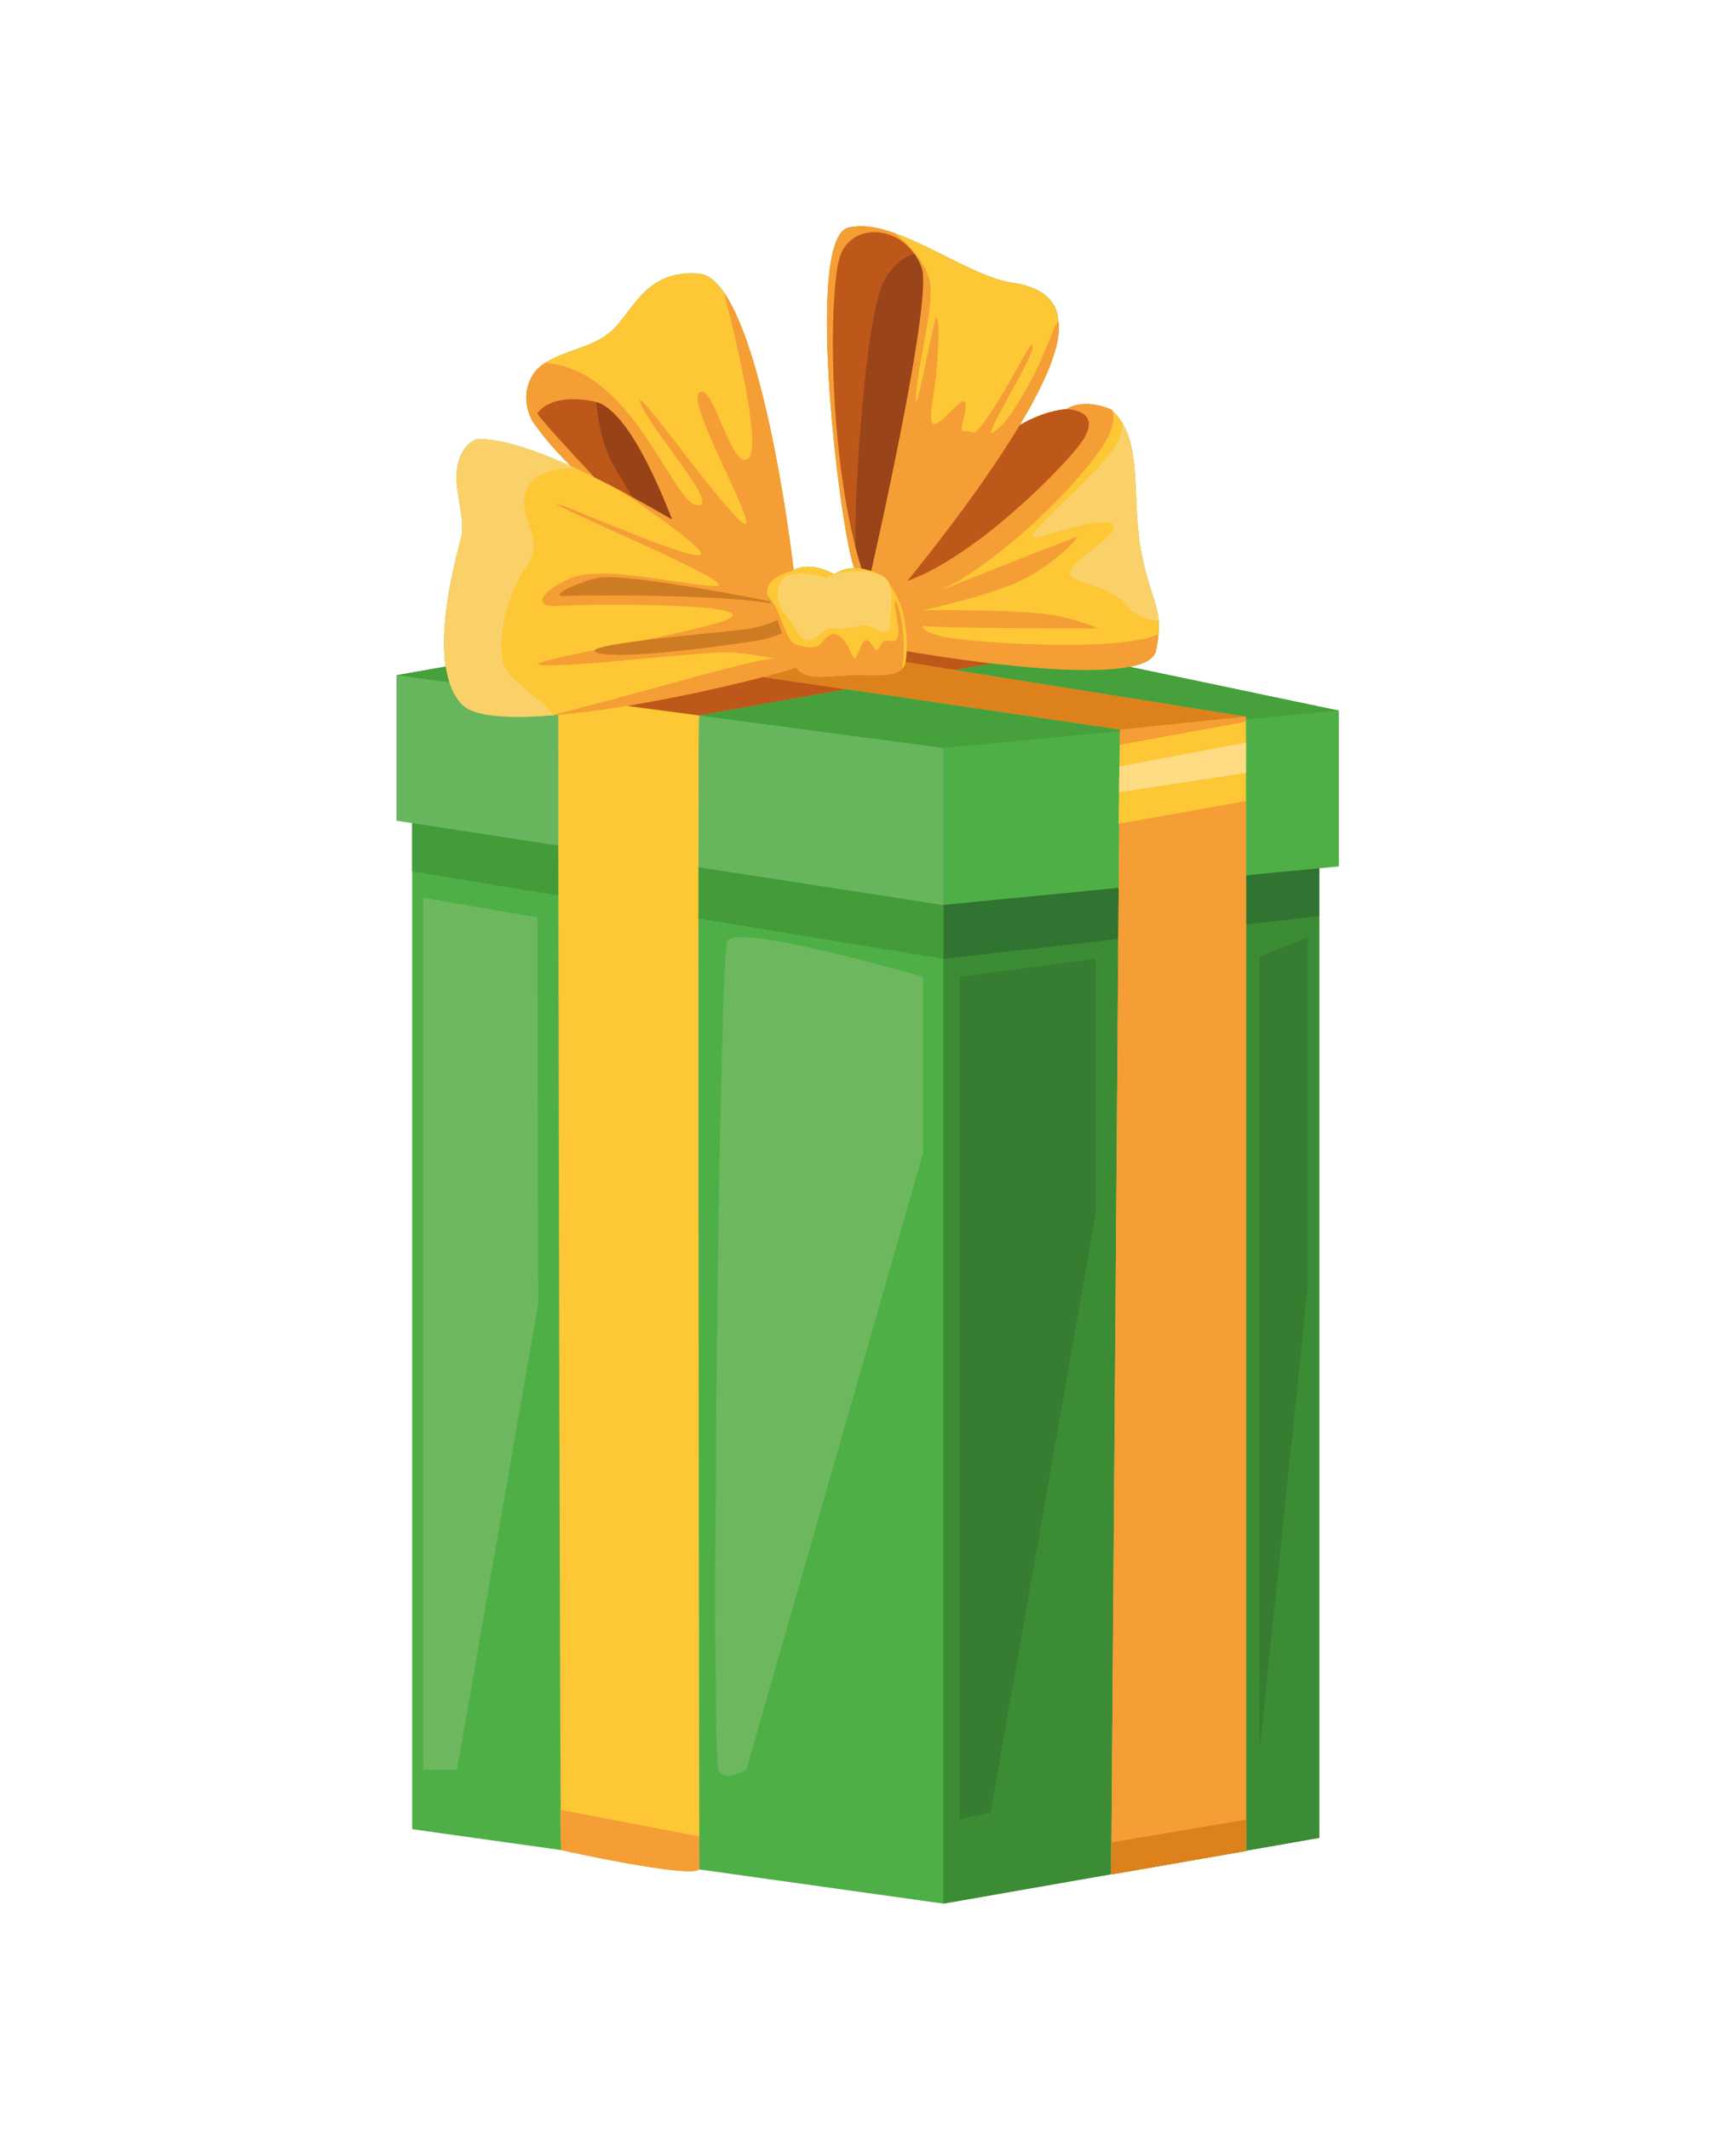 <?xml version="1.0" encoding="utf-8"?>
<!-- Generator: Adobe Illustrator 27.5.0, SVG Export Plug-In . SVG Version: 6.00 Build 0)  -->
<svg version="1.1" id="Capa_1" xmlns="http://www.w3.org/2000/svg" xmlns:xlink="http://www.w3.org/1999/xlink" x="0px" y="0px"
	 viewBox="0 0 1916 2350" style="enable-background:new 0 0 1916 2350;" xml:space="preserve">
<g>
	<path style="fill:#4EAF47;" d="M1246.916,735.607c16.489-3.271,27.34-8.992,29.078-18.119c0.314-1.647,0.597-3.232,0.856-4.77
		c0.047-0.275,0.085-0.535,0.13-0.807c0.213-1.3,0.415-2.578,0.592-3.807c0.021-0.154,0.04-0.301,0.062-0.453
		c0.189-1.347,0.361-2.661,0.508-3.928c0.005-0.042,0.009-0.082,0.013-0.123c0.155-1.348,0.287-2.656,0.397-3.925
		c0-0.009,0.001-0.018,0.002-0.027l0,0c0.468-5.485,0.514-10.266,0.206-14.647l-0.002-0.02c-0.087-1.244-0.209-2.453-0.35-3.644
		c-0.018-0.156-0.038-0.314-0.057-0.469c-0.304-2.42-0.712-4.751-1.213-7.057c-0.027-0.123-0.054-0.246-0.081-0.369
		c-1.649-7.438-4.227-14.689-7.189-23.971c-0.312-0.979-0.627-1.978-0.947-3.004c-0.153-0.491-0.305-0.986-0.46-1.489
		c-0.341-1.111-0.686-2.255-1.033-3.428c-0.111-0.373-0.22-0.732-0.33-1.112c-0.444-1.516-0.892-3.096-1.343-4.728
		c-0.115-0.418-0.23-0.851-0.346-1.277c-0.371-1.365-0.742-2.776-1.116-4.229c-0.119-0.461-0.237-0.913-0.354-1.385
		c-0.465-1.843-0.929-3.751-1.392-5.746c-0.079-0.344-0.158-0.709-0.238-1.058c-0.394-1.721-0.787-3.508-1.178-5.349
		c-0.122-0.579-0.245-1.158-0.368-1.75c-0.464-2.244-0.926-4.548-1.383-6.98c-0.552-2.947-1.025-5.9-1.461-8.854
		c-0.074-0.499-0.151-0.997-0.223-1.495c-0.396-2.792-0.743-5.584-1.053-8.374c-0.069-0.617-0.135-1.233-0.199-1.849
		c-0.29-2.752-0.552-5.502-0.777-8.245c-0.046-0.568-0.085-1.133-0.129-1.701c-0.18-2.317-0.341-4.629-0.486-6.935
		c-0.049-0.765-0.102-1.531-0.147-2.294c-0.135-2.277-0.252-4.544-0.364-6.805c-1.762-35.748-1.269-69.31-15.281-93.695
		c-0.003-0.003-0.003-0.007-0.005-0.01v0.001c-3.073-5.347-6.854-10.249-11.504-14.638v-0.003c-0.448-0.417-0.865-0.854-1.327-1.267
		c0,0-28.511-13.415-49.701-0.382c0,0,0.044,0,0.09,0c-16.937,1.421-34.253,7.838-51.368,17.583c1.033-1.72,2.026-3.427,3.035-5.138
		c0.415-0.706,0.84-1.415,1.251-2.119c1.762-3.016,3.484-6.015,5.163-8.995c0.084-0.15,0.173-0.303,0.259-0.453
		c3.657-6.505,7.094-12.909,10.284-19.178c0.113-0.221,0.216-0.437,0.327-0.658c1.422-2.806,2.789-5.583,4.101-8.328
		c0.266-0.554,0.516-1.099,0.775-1.65c1.143-2.419,2.243-4.812,3.292-7.176c0.285-0.642,0.56-1.278,0.838-1.916
		c0.993-2.275,1.937-4.521,2.836-6.739c0.254-0.627,0.507-1.252,0.752-1.873c0.895-2.26,1.732-4.483,2.522-6.677
		c0.183-0.512,0.377-1.028,0.555-1.537c0.843-2.399,1.613-4.751,2.318-7.059c0.08-0.264,0.173-0.535,0.251-0.798
		c2.361-7.876,3.883-15.188,4.423-21.803c0.018-0.224,0.018-0.436,0.034-0.659c0.137-1.901,0.193-3.743,0.16-5.521
		c-0.007-0.406-0.039-0.795-0.054-1.195c-0.065-1.568-0.195-3.087-0.404-4.55c-0.029-0.203-0.025-0.432-0.057-0.633
		c-0.013,0.015-0.027,0.035-0.04,0.051c-0.145-0.925-0.248-1.882-0.455-2.761c0,0,1.165-32.631-50.114-39.624
		c-35.753-4.875-86.229-39.189-130.112-54.794c-0.001-0.001-0.003-0.002-0.004-0.003c-0.039-0.014-0.076-0.025-0.117-0.039
		c-2.206-0.784-4.396-1.514-6.567-2.195c-0.249-0.079-0.497-0.157-0.747-0.233c-2.067-0.639-4.114-1.227-6.142-1.762
		c-0.217-0.057-0.435-0.12-0.653-0.176c-4.445-1.148-8.793-2.036-13.016-2.594c-0.293-0.039-0.578-0.059-0.869-0.095
		c-1.7-0.208-3.379-0.361-5.036-0.459c-0.587-0.034-1.164-0.048-1.747-0.068c-1.365-0.047-2.712-0.051-4.044-0.014
		c-0.64,0.017-1.278,0.038-1.912,0.075c-1.312,0.078-2.602,0.216-3.879,0.383c-0.563,0.073-1.133,0.125-1.689,0.217
		c-1.794,0.296-3.559,0.662-5.275,1.153c-48.949,13.984-6.615,347.263,7.371,375.233c0.003,0.007,0.007,0.013,0.01,0.019
		c-7.162,0.077-14.926,1.829-22.24,6.953c0,0-24.19-15.015-44.883-4.858c-0.211-1.741-0.428-3.516-0.654-5.331
		c-0.011-0.086-0.023-0.178-0.033-0.265c-0.315-2.521-0.648-5.13-0.991-7.785c-0.065-0.507-0.13-1.007-0.196-1.518
		c-0.348-2.668-0.71-5.4-1.085-8.188c-0.068-0.506-0.138-1.017-0.207-1.527c-0.806-5.945-1.675-12.139-2.608-18.547
		c-0.058-0.4-0.116-0.795-0.174-1.198c-0.467-3.196-0.951-6.444-1.448-9.736c-0.056-0.369-0.113-0.739-0.169-1.109
		c-1.045-6.888-2.158-13.967-3.336-21.192c-0.036-0.225-0.073-0.449-0.109-0.676c-0.594-3.625-1.203-7.287-1.829-10.977
		c-0.035-0.208-0.071-0.417-0.106-0.625c-1.951-11.472-4.056-23.221-6.32-35.058c-0.01-0.053-0.021-0.106-0.031-0.159
		c-0.769-4.022-1.562-8.054-2.368-12.089c-0.184-0.928-0.371-1.853-0.558-2.781c-1.656-8.219-3.384-16.434-5.186-24.595
		c-0.15-0.685-0.303-1.368-0.456-2.052c-1.856-8.339-3.786-16.603-5.792-24.737c-0.127-0.512-0.253-1.021-0.38-1.532
		c-2.05-8.254-4.177-16.357-6.38-24.246c-0.1-0.364-0.203-0.724-0.306-1.087c-2.24-7.982-4.558-15.734-6.954-23.185
		c-0.075-0.235-0.151-0.467-0.227-0.702c-2.427-7.516-4.932-14.718-7.513-21.532c-0.06-0.155-0.119-0.307-0.177-0.462
		c-2.605-6.849-5.286-13.299-8.045-19.276c-0.044-0.093-0.086-0.182-0.128-0.274c-1.373-2.963-2.763-5.811-4.174-8.529
		c-0.011-0.023-0.023-0.047-0.035-0.07c-1.432-2.756-2.882-5.378-4.353-7.861c-0.034-0.058-0.069-0.113-0.103-0.171
		c-1.429-2.407-2.877-4.675-4.341-6.805c-0.035-0.051-0.069-0.112-0.104-0.163c0.001,0.004,0.002,0.009,0.004,0.013
		c-8.496-12.307-17.588-19.838-27.249-20.698c-58.975-5.244-72.134,40.207-96.608,62.934
		c-19.302,17.923-52.672,21.767-73.655,35.438c-0.013-0.001-0.026-0.003-0.04-0.004c-1.263,0.822-2.467,1.691-3.638,2.586
		c-0.299,0.229-0.59,0.466-0.884,0.702c-0.955,0.765-1.876,1.558-2.756,2.384c-0.578,0.542-1.106,1.124-1.648,1.695
		c-0.601,0.633-1.215,1.254-1.767,1.925c-1.099,1.331-2.124,2.725-3.021,4.222c-15.734,26.223,0,50.696,0,50.696
		c9.832,15.075,24.641,32.056,42.215,49.697c-0.626-0.282-1.227-0.524-1.851-0.804c-5.023-2.248-9.996-4.416-14.892-6.461
		c-0.79-0.331-1.565-0.639-2.351-0.963c-5.25-2.167-10.437-4.238-15.495-6.132c-0.276-0.103-0.548-0.202-0.823-0.305
		c-2.079-0.774-4.139-1.521-6.18-2.243c-0.465-0.165-0.927-0.327-1.39-0.488c-1.858-0.65-3.697-1.276-5.521-1.881
		c-0.522-0.174-1.045-0.349-1.565-0.518c-1.822-0.595-3.621-1.161-5.404-1.707c-0.449-0.138-0.904-0.282-1.352-0.417
		c-2.05-0.618-4.072-1.202-6.068-1.753c-0.15-0.042-0.305-0.088-0.454-0.129c-2.19-0.6-4.347-1.159-6.469-1.674
		c-0.203-0.049-0.398-0.089-0.599-0.138c-1.818-0.435-3.609-0.84-5.371-1.21c-0.615-0.129-1.215-0.239-1.822-0.36
		c-1.334-0.265-2.656-0.517-3.955-0.742c-0.706-0.122-1.4-0.23-2.095-0.34c-1.182-0.187-2.349-0.358-3.501-0.508
		c-0.706-0.092-1.407-0.18-2.1-0.259c-1.123-0.128-2.223-0.231-3.315-0.322c-0.664-0.055-1.332-0.116-1.983-0.158
		c-1.147-0.073-2.262-0.111-3.371-0.14c-0.541-0.014-1.096-0.044-1.627-0.047c-1.616-0.012-3.197,0.017-4.723,0.106
		c0,0-20.102,6.118-21.851,38.459c-1.095,20.244,9.614,51.25,5.244,69.328c-3.325,13.754-25.331,88.848-17.217,142.863l-54.217,9.54
		v160.406l17.187,2.651v1110.017l164.534,23.045c1.243,0.277,140.875,31.303,152.387,21.346l269.331,37.724l185.279-32.431
		l-0.003,0.22L1375.193,2042v-0.413l80.937-14.167V957.911l21.484-2.095V783.948L1246.916,735.607z"/>
	<polygon style="fill:#3C8C35;" points="1375.193,965.803 1375.193,883.715 1235.267,908.658 1234.726,979.498 1041.146,998.373 
		1041.146,2100.059 1226.425,2067.629 1226.423,2067.849 1375.193,2042 1375.193,2041.587 1456.13,2027.42 1456.13,957.911 	"/>
	<g>
		<polygon style="fill:#3C8C35;" points="1375.193,965.803 1375.193,2041.587 1456.129,2027.42 1456.129,957.911 		"/>
	</g>
	<polygon style="fill:#317330;" points="1375.193,1019.804 1456.129,1010.606 1456.129,957.911 1375.193,965.803 	"/>
	<polygon style="fill:#317330;" points="1041.146,1057.765 1234.297,1035.815 1234.727,979.498 1041.146,998.373 	"/>
	<polygon style="fill:#367D32;" points="1059.146,1077.486 1059.146,2007.381 1093.426,1999.172 1209.191,1339.848 
		1209.191,1057.765 	"/>
	<polygon style="fill:#367D32;" points="1443.737,1415.722 1443.737,1033.872 1390.129,1055.232 1390.129,1932.374 	"/>
	<path style="fill:#FDC736;" d="M1054.043,739.159l40.608-7.213c53.764,6.292,116.381,10.781,152.266,3.661
		c16.489-3.271,27.34-8.992,29.078-18.119c0.314-1.647,0.597-3.232,0.856-4.77c0.047-0.275,0.085-0.535,0.13-0.807
		c0.213-1.3,0.415-2.578,0.592-3.807c0.021-0.154,0.04-0.301,0.062-0.453c0.189-1.347,0.361-2.661,0.508-3.928
		c0.005-0.042,0.009-0.082,0.013-0.123c0.155-1.348,0.287-2.656,0.397-3.925c0-0.009,0.001-0.018,0.002-0.027l0,0
		c0.468-5.485,0.514-10.266,0.206-14.647l-0.002-0.02c-0.087-1.244-0.209-2.453-0.35-3.644c-0.018-0.156-0.038-0.314-0.057-0.469
		c-0.304-2.42-0.712-4.751-1.213-7.057c-0.027-0.123-0.054-0.246-0.081-0.369c-1.649-7.438-4.227-14.689-7.189-23.971
		c-0.312-0.979-0.627-1.978-0.947-3.004c-0.153-0.491-0.305-0.986-0.46-1.489c-0.341-1.111-0.686-2.255-1.033-3.428
		c-0.111-0.373-0.22-0.732-0.33-1.112c-0.444-1.516-0.892-3.096-1.343-4.728c-0.115-0.418-0.23-0.851-0.346-1.277
		c-0.371-1.365-0.742-2.776-1.116-4.229c-0.119-0.461-0.237-0.913-0.354-1.385c-0.465-1.843-0.929-3.751-1.392-5.746
		c-0.079-0.344-0.158-0.709-0.238-1.058c-0.394-1.721-0.787-3.508-1.178-5.349c-0.122-0.579-0.245-1.158-0.368-1.75
		c-0.464-2.244-0.926-4.548-1.383-6.98c-0.552-2.947-1.025-5.9-1.461-8.854c-0.074-0.499-0.151-0.997-0.223-1.495
		c-0.396-2.792-0.743-5.584-1.053-8.374c-0.069-0.617-0.135-1.233-0.199-1.849c-0.29-2.752-0.552-5.502-0.777-8.245
		c-0.046-0.568-0.085-1.133-0.129-1.701c-0.18-2.317-0.341-4.629-0.486-6.935c-0.049-0.765-0.102-1.531-0.147-2.294
		c-0.135-2.277-0.252-4.544-0.364-6.805c-1.762-35.748-1.269-69.31-15.281-93.695c-0.003-0.003-0.003-0.007-0.005-0.01v0.001
		c-3.073-5.347-6.854-10.249-11.504-14.638v-0.003c-0.448-0.417-0.865-0.854-1.327-1.267c0,0-28.511-13.415-49.701-0.382
		c0,0,0.044,0,0.09,0c-16.937,1.421-34.253,7.838-51.368,17.583c1.033-1.72,2.026-3.427,3.035-5.138
		c0.415-0.706,0.84-1.415,1.251-2.119c1.762-3.016,3.484-6.015,5.163-8.995c0.084-0.15,0.173-0.303,0.259-0.453
		c3.657-6.505,7.094-12.909,10.284-19.178c0.113-0.221,0.216-0.437,0.327-0.658c1.422-2.806,2.789-5.583,4.101-8.328
		c0.266-0.554,0.516-1.099,0.775-1.65c1.143-2.419,2.243-4.812,3.292-7.176c0.285-0.642,0.56-1.278,0.838-1.916
		c0.993-2.275,1.937-4.521,2.836-6.739c0.254-0.627,0.507-1.252,0.752-1.873c0.895-2.26,1.732-4.483,2.522-6.677
		c0.183-0.512,0.377-1.028,0.555-1.537c0.843-2.399,1.613-4.751,2.318-7.059c0.08-0.264,0.173-0.535,0.251-0.798
		c2.361-7.876,3.883-15.188,4.423-21.803c0.018-0.224,0.018-0.436,0.034-0.659c0.137-1.901,0.193-3.743,0.16-5.521
		c-0.007-0.406-0.039-0.795-0.054-1.195c-0.065-1.568-0.195-3.087-0.404-4.55c-0.029-0.203-0.025-0.432-0.057-0.633
		c-0.013,0.015-0.027,0.035-0.04,0.051c-0.145-0.925-0.248-1.882-0.455-2.761c0,0,1.165-32.631-50.114-39.624
		c-35.753-4.875-86.229-39.189-130.112-54.794c-0.001-0.001-0.003-0.002-0.004-0.003c-0.039-0.014-0.076-0.025-0.117-0.039
		c-2.206-0.784-4.396-1.514-6.567-2.195c-0.249-0.079-0.497-0.157-0.747-0.233c-2.067-0.639-4.114-1.227-6.142-1.762
		c-0.217-0.057-0.435-0.12-0.653-0.176c-4.445-1.148-8.793-2.036-13.016-2.594c-0.293-0.039-0.578-0.059-0.869-0.095
		c-1.7-0.208-3.379-0.361-5.036-0.459c-0.587-0.034-1.164-0.048-1.747-0.068c-1.365-0.047-2.712-0.051-4.044-0.014
		c-0.64,0.017-1.278,0.038-1.912,0.075c-1.312,0.078-2.602,0.216-3.879,0.383c-0.563,0.073-1.133,0.125-1.689,0.217
		c-1.794,0.296-3.559,0.662-5.275,1.153c-48.949,13.984-6.615,347.263,7.371,375.233c0.003,0.007,0.007,0.013,0.01,0.019
		c-7.162,0.077-14.926,1.829-22.24,6.953c0,0-24.19-15.015-44.883-4.858c-0.211-1.741-0.428-3.516-0.654-5.331
		c-0.011-0.086-0.023-0.178-0.033-0.265c-0.315-2.521-0.648-5.13-0.991-7.785c-0.065-0.507-0.13-1.007-0.196-1.518
		c-0.348-2.668-0.71-5.4-1.085-8.188c-0.068-0.506-0.138-1.017-0.207-1.527c-0.806-5.945-1.675-12.139-2.608-18.547
		c-0.058-0.4-0.116-0.795-0.174-1.198c-0.467-3.196-0.951-6.444-1.448-9.736c-0.056-0.369-0.113-0.739-0.169-1.109
		c-1.045-6.888-2.158-13.967-3.336-21.192c-0.036-0.225-0.073-0.449-0.109-0.676c-0.594-3.625-1.203-7.287-1.829-10.977
		c-0.035-0.208-0.071-0.417-0.106-0.625c-1.951-11.472-4.056-23.221-6.32-35.058c-0.01-0.053-0.021-0.106-0.031-0.159
		c-0.769-4.022-1.562-8.054-2.368-12.089c-0.184-0.928-0.371-1.853-0.558-2.781c-1.656-8.219-3.384-16.434-5.186-24.595
		c-0.15-0.685-0.303-1.368-0.456-2.052c-1.856-8.339-3.786-16.603-5.792-24.737c-0.127-0.512-0.253-1.021-0.38-1.532
		c-2.05-8.254-4.177-16.357-6.38-24.246c-0.1-0.364-0.203-0.724-0.306-1.087c-2.24-7.982-4.558-15.734-6.954-23.185
		c-0.075-0.235-0.151-0.467-0.227-0.702c-2.427-7.516-4.932-14.718-7.513-21.532c-0.06-0.155-0.119-0.307-0.177-0.462
		c-2.605-6.849-5.286-13.299-8.045-19.276c-0.044-0.093-0.086-0.182-0.128-0.274c-1.373-2.963-2.763-5.811-4.174-8.529
		c-0.011-0.023-0.023-0.047-0.035-0.07c-1.432-2.756-2.882-5.378-4.353-7.861c-0.034-0.058-0.069-0.113-0.103-0.171
		c-1.429-2.407-2.877-4.675-4.341-6.805c-0.035-0.051-0.069-0.112-0.104-0.163c0.001,0.004,0.002,0.009,0.004,0.013
		c-8.496-12.307-17.588-19.838-27.249-20.698c-58.975-5.244-72.134,40.207-96.608,62.934
		c-19.302,17.923-52.672,21.767-73.655,35.438c-0.013-0.001-0.026-0.003-0.04-0.004c-1.263,0.822-2.467,1.691-3.638,2.586
		c-0.299,0.229-0.59,0.466-0.884,0.702c-0.955,0.765-1.876,1.558-2.756,2.384c-0.578,0.542-1.106,1.124-1.648,1.695
		c-0.601,0.633-1.215,1.254-1.767,1.925c-1.099,1.331-2.124,2.725-3.021,4.222c-15.734,26.223,0,50.696,0,50.696
		c9.832,15.075,24.641,32.056,42.215,49.697c-0.626-0.282-1.227-0.524-1.851-0.804c-5.023-2.248-9.996-4.416-14.892-6.461
		c-0.79-0.331-1.565-0.639-2.351-0.963c-5.25-2.167-10.437-4.238-15.495-6.132c-0.276-0.103-0.548-0.202-0.823-0.305
		c-2.079-0.774-4.139-1.521-6.18-2.243c-0.465-0.165-0.927-0.327-1.39-0.488c-1.858-0.65-3.697-1.276-5.521-1.881
		c-0.522-0.174-1.045-0.349-1.565-0.518c-1.822-0.595-3.621-1.161-5.404-1.707c-0.449-0.138-0.904-0.282-1.352-0.417
		c-2.05-0.618-4.072-1.202-6.068-1.753c-0.15-0.042-0.305-0.088-0.454-0.129c-2.19-0.6-4.347-1.159-6.469-1.674
		c-0.203-0.049-0.398-0.089-0.599-0.138c-1.818-0.435-3.609-0.84-5.371-1.21c-0.615-0.129-1.215-0.239-1.822-0.36
		c-1.334-0.265-2.656-0.517-3.955-0.742c-0.706-0.122-1.4-0.23-2.095-0.34c-1.182-0.187-2.349-0.358-3.501-0.508
		c-0.706-0.092-1.407-0.18-2.1-0.259c-1.123-0.128-2.223-0.231-3.315-0.322c-0.664-0.055-1.332-0.116-1.983-0.158
		c-1.147-0.073-2.262-0.111-3.371-0.14c-0.541-0.014-1.096-0.044-1.627-0.047c-1.616-0.012-3.197,0.017-4.723,0.106
		c0,0-20.102,6.118-21.851,38.459c-1.095,20.244,9.614,51.25,5.244,69.328c-3.325,13.754-25.331,88.848-17.217,142.863
		c0.91,6.054,2.174,11.858,3.912,17.266c3.134,9.768,7.718,18.302,14.18,24.899c0.758,0.774,1.626,1.5,2.549,2.2
		c0.286,0.217,0.602,0.42,0.902,0.63c0.692,0.481,1.417,0.946,2.187,1.391c0.365,0.211,0.734,0.419,1.117,0.622
		c0.845,0.448,1.74,0.874,2.669,1.284c0.332,0.146,0.645,0.301,0.985,0.442c1.299,0.536,2.661,1.043,4.106,1.512
		c0.207,0.067,0.435,0.125,0.647,0.191c1.26,0.395,2.573,0.767,3.939,1.114c0.467,0.119,0.951,0.229,1.431,0.342
		c1.205,0.285,2.443,0.553,3.722,0.802c0.49,0.096,0.977,0.193,1.479,0.285c1.546,0.28,3.139,0.538,4.782,0.771
		c0.227,0.033,0.442,0.071,0.67,0.102c1.958,0.268,3.983,0.503,6.068,0.708c0.271,0.026,0.553,0.046,0.825,0.072
		c1.804,0.169,3.65,0.315,5.542,0.439c0.478,0.031,0.961,0.06,1.443,0.088c1.839,0.108,3.713,0.198,5.628,0.266
		c0.383,0.014,0.762,0.031,1.149,0.043c4.764,0.15,9.746,0.186,14.934,0.109c0.129-0.002,0.263-0.005,0.393-0.008
		c2.463-0.039,4.972-0.103,7.521-0.19c0.275-0.009,0.552-0.019,0.828-0.029c7.071-0.252,14.441-0.678,22.064-1.264
		c-0.001,0-0.001,0-0.002,0.001c0.012-0.001,0.025-0.003,0.039-0.004c0.886-0.068,1.795-0.15,2.686-0.222
		c0.361-0.026,0.72-0.052,1.087-0.082c-0.001-0.002-0.004-0.005-0.004-0.007c1.511-0.124,3.009-0.239,4.541-0.375
		c0.039,26.401,0.117,77.292,0.224,144.082c0.028,17.335,0.059,35.735,0.09,55.054c0.513,308.561,1.531,850.847,2.575,1008.834
		l-0.2-0.038c0.246,26.119,0.494,42.362,0.737,44.319c0,0,0.052,0.011,0.057,0.012c1.243,0.277,140.875,31.303,152.387,21.346
		c0.002-0.002,0.007-0.002,0.008-0.004c0,0-1.181-683.73-0.947-1049.03c0.013-19.865,0.03-38.795,0.051-56.617
		c0.124-101.679,0.396-167.464,0.896-167.397l0.027-0.005l162.484-28.861l301.724,44.456l-0.015,1.833l-0.111,14.699l-0.112,0.02
		l-0.646,44.897l-0.11,7.664l-0.501,34.792l0.704-0.126l-0.54,70.84l-0.429,56.317l-7.872,1031.814l-0.003,0.22L1375.193,2042
		V790.473L1054.043,739.159z"/>
	<path style="fill:#DD811C;" d="M1054.043,739.159l-54.575-8.721c-0.683,3.377-2.211,5.994-4.448,8.002c0,0.001,0,0.001,0,0.002
		c-0.015,0.015-0.037,0.026-0.054,0.04c-1.128,1.003-2.439,1.85-3.897,2.574c-0.101,0.05-0.192,0.108-0.293,0.157
		c-0.654,0.313-1.352,0.591-2.063,0.855c-0.229,0.085-0.458,0.172-0.693,0.253c-0.721,0.247-1.463,0.476-2.237,0.681
		c-0.213,0.057-0.435,0.108-0.652,0.162c-3.617,0.892-7.743,1.387-12.239,1.631c-0.225,0.013-0.451,0.026-0.678,0.038
		c-1.056,0.051-2.127,0.094-3.219,0.124c-0.188,0.005-0.378,0.008-0.566,0.013c-6.816,0.16-14.246-0.038-21.831-0.095
		c-0.434-0.003-0.867-0.007-1.304-0.009c-1.643-0.008-3.292-0.009-4.942,0.006c-24.995,0.228-50.085,7.298-61.829-8.543
		c-0.248,0.084-0.492,0.166-0.749,0.251c-0.225,0.075-0.477,0.155-0.708,0.232c-1.111,0.366-2.285,0.743-3.516,1.132
		c-0.404,0.127-0.811,0.255-1.226,0.385c-1.339,0.418-2.735,0.846-4.202,1.286c-0.201,0.06-0.383,0.118-0.587,0.178
		c-1.681,0.503-3.456,1.022-5.292,1.553c-0.438,0.126-0.892,0.256-1.339,0.384c-1.52,0.435-3.088,0.879-4.705,1.332
		c-0.451,0.126-0.896,0.251-1.354,0.378c-3.951,1.097-8.168,2.236-12.628,3.411l92.12,13.573l301.724,44.456l-0.015,1.833
		l-0.111,14.699l139.26-25.492v-5.445L1054.043,739.159z"/>
	<polygon style="fill:#F59E35;" points="1236.058,804.878 1236.043,806.712 1235.932,821.411 1375.193,795.918 1375.193,790.473 	
		"/>
	<polyline style="fill:#F59E35;" points="1226.932,2032.487 1226.422,2067.849 1375.193,2042 1375.193,2007.381 1375.193,2007.381 
		1375.193,883.715 1235.266,908.658 1234.727,979.498 1234.297,1035.815 1226.425,2067.629 1226.422,2067.849 1226.932,2032.487 	
		"/>
	<path style="fill:#F59E35;" d="M851.433,641.412c7.729-8.245,21.905-11.342,21.905-11.342c0.857-0.52,1.731-0.918,2.602-1.346
		c-0.212-1.761-0.42-3.497-0.649-5.333c-0.011-0.086-0.023-0.178-0.033-0.265c-0.315-2.521-0.648-5.13-0.991-7.785
		c-0.065-0.507-0.13-1.007-0.196-1.518c-0.348-2.668-0.71-5.4-1.085-8.188c-0.068-0.506-0.138-1.017-0.207-1.527
		c-0.806-5.945-1.675-12.139-2.608-18.547c-0.058-0.4-0.116-0.795-0.174-1.198c-0.467-3.196-0.951-6.444-1.448-9.736
		c-0.056-0.369-0.113-0.739-0.169-1.109c-1.045-6.888-2.158-13.967-3.336-21.192c-0.036-0.225-0.073-0.449-0.109-0.676
		c-0.594-3.625-1.203-7.287-1.829-10.977c-0.035-0.208-0.071-0.417-0.106-0.625c-1.951-11.472-4.056-23.221-6.32-35.058
		c-0.01-0.053-0.021-0.106-0.031-0.159c-13.744-71.841-33.195-146.833-57.581-182.148c12.739,49.461,41.84,169.761,27.069,182.685
		c-18.645,16.317-38.701-83.907-54.315-72.255c-15.611,11.653,72.961,162.916,47.322,143.226
		c-25.638-19.691-123.536-160.025-111.881-130.647c11.656,29.377,91.693,117.509,61,111.454
		c-27.264-5.377-70.78-150.545-166.743-156.78c-1.263,0.822-2.467,1.691-3.638,2.586c-0.299,0.229-0.59,0.466-0.884,0.702
		c-0.955,0.765-1.876,1.558-2.756,2.384c-0.578,0.542-1.106,1.124-1.648,1.695c-0.601,0.633-1.215,1.254-1.767,1.925
		c-1.099,1.331-2.124,2.725-3.021,4.222c-15.734,26.223,0,50.696,0,50.696c9.832,15.075,24.641,32.056,42.215,49.697
		c8.559,3.86,17.272,7.993,26.058,12.32c9.33,4.595,18.734,9.464,28.13,14.426c41.823,28.257,100.988,70.03,87.613,71.569
		c-20.271,2.331-172.672-66.598-155.908-55.443c16.762,11.155,209.946,90.989,172.791,89.532
		c-37.155-1.458-123.398-23.371-158.362-8.918c-34.962,14.453-42.846,32.924-14.43,30.682
		c28.415-2.243,200.853-3.412,192.719,11.158c-3.541,6.343-51.601,17.013-101.346,27.227c-26.244,3.378-47.203,6.961-50.572,10.262
		c-43.457,8.853-75.051,15.802-58.082,16.748c41.036,2.288,181.398-16.355,210.279-14.026c16.123,1.301,36.016,4.64,46.884,6.563
		c-23.997,0.07-149.49,38.458-244.778,62.191c0.117,0.176,0.27,0.359,0.379,0.534c26.634-2.202,56.039-6.24,85.485-11.187
		c-1.546,0.26-3.086,0.544-4.632,0.799l79.572,10.579l0.027-0.005l162.484-28.861l-92.12-13.573
		c-0.197,0.052-0.399,0.104-0.597,0.156c4.678-1.23,9.099-2.422,13.225-3.567c0.459-0.127,0.903-0.252,1.354-0.378
		c1.617-0.453,3.184-0.896,4.705-1.332c0.446-0.128,0.901-0.258,1.339-0.384c1.835-0.531,3.612-1.05,5.292-1.553
		c0.204-0.061,0.387-0.118,0.587-0.178c1.465-0.44,2.863-0.869,4.202-1.286c0.416-0.129,0.822-0.258,1.226-0.385
		c1.231-0.389,2.406-0.766,3.516-1.132c0.232-0.076,0.483-0.156,0.708-0.232c0.268-0.089,0.487-0.169,0.748-0.255
		c0.001,0.002,0.002,0.003,0.002,0.004c11.745,15.841,36.834,8.771,61.829,8.543c1.649-0.015,3.297-0.013,4.942-0.006
		c0.437,0.002,0.87,0.007,1.304,0.009c7.58,0.056,15.022,0.259,21.831,0.095c0.188-0.004,0.378-0.008,0.566-0.013
		c1.09-0.03,2.163-0.072,3.219-0.124c0.227-0.012,0.453-0.025,0.678-0.038c4.494-0.247,8.624-0.737,12.239-1.631
		c0.217-0.054,0.439-0.104,0.652-0.162c0.772-0.206,1.516-0.434,2.237-0.681c0.235-0.081,0.464-0.168,0.693-0.253
		c0.712-0.265,1.41-0.542,2.063-0.855c0.102-0.049,0.193-0.107,0.293-0.157c1.458-0.724,2.77-1.571,3.897-2.574
		c0.016-0.014,0.038-0.025,0.054-0.04c0-0.001,0-0.001,0-0.002c7.245-24.952-2.334-73.229-6.305-75.196
		c-4.472-2.216,4.663,28.592,2.333,37.917c-2.33,9.323-6.409,5.244-12.237,5.452c-5.827,0.209-5.829,5.617-9.768,9.698
		c-3.941,4.08-5.965-6.993-11.381-9.698c-5.417-2.704-7.404,8.533-12.065,17.274c-4.661,8.74-5.828-9.909-16.901-20.397
		c-11.07-10.489-18.063,2.332-23.891,7.542c-5.828,5.211-18.064,2.947-26.803,0c-8.741-2.947-15.152-28.52-22.727-42.59
		c-2.817-5.235-5.632-8.651-8.061-10.888C845.445,650.769,847.638,645.462,851.433,641.412"/>
	<path style="fill:#BE571A;" d="M740.815,570.893c-0.528-1.348-1.079-2.73-1.623-4.103c-0.477-1.201-0.944-2.389-1.434-3.607
		c-0.565-1.409-1.155-2.842-1.737-4.27c-0.505-1.234-1-2.459-1.517-3.706c-0.597-1.443-1.215-2.904-1.828-4.361
		c-0.522-1.238-1.036-2.469-1.57-3.716c-0.632-1.478-1.283-2.966-1.93-4.452c-0.548-1.26-1.091-2.515-1.651-3.779
		c-0.649-1.468-1.315-2.936-1.978-4.406c-0.578-1.28-1.151-2.558-1.738-3.837c-0.678-1.477-1.371-2.947-2.062-4.419
		c-0.595-1.265-1.184-2.53-1.788-3.79c-0.707-1.477-1.428-2.943-2.147-4.411c-0.611-1.247-1.218-2.493-1.837-3.73
		c-0.723-1.444-1.458-2.87-2.19-4.298c-0.637-1.24-1.271-2.48-1.915-3.707c-0.742-1.411-1.493-2.797-2.244-4.187
		c-0.652-1.206-1.302-2.413-1.962-3.601c-0.76-1.37-1.529-2.712-2.299-4.056c-0.667-1.166-1.333-2.333-2.008-3.477
		c-0.775-1.315-1.559-2.598-2.341-3.882c-0.681-1.118-1.363-2.235-2.051-3.326c-0.791-1.254-1.588-2.471-2.386-3.687
		c-0.693-1.056-1.384-2.112-2.082-3.137c-0.803-1.179-1.611-2.319-2.42-3.454c-0.706-0.992-1.411-1.98-2.122-2.937
		c-0.81-1.091-1.625-2.137-2.44-3.179c-0.719-0.918-1.435-1.831-2.158-2.709c-0.816-0.992-1.635-1.937-2.455-2.875
		c-0.729-0.834-1.457-1.66-2.188-2.45c-0.822-0.885-1.645-1.721-2.469-2.547c-0.738-0.738-1.473-1.466-2.211-2.154
		c-0.825-0.769-1.651-1.487-2.478-2.191c-0.743-0.633-1.486-1.253-2.231-1.831c-0.826-0.642-1.651-1.229-2.478-1.801
		c-0.749-0.518-1.498-1.02-2.249-1.478c-0.823-0.504-1.648-0.955-2.472-1.385c-0.755-0.393-1.508-0.764-2.262-1.092
		c-0.821-0.359-1.641-0.663-2.461-0.94c-0.419-0.143-0.839-0.36-1.259-0.481c0.004,0.035,0.008,0.075,0.01,0.11
		c-0.723-0.21-1.448-0.501-2.171-0.646c-50.696-10.144-62.934,13.456-62.934,13.456c5.821,8.574,34.535,39.83,63.029,70.232
		c13.874,6.833,27.926,14.158,41.851,21.718c14.837,8.055,29.517,16.364,43.673,24.615
		C741.34,572.247,741.083,571.579,740.815,570.893z"/>
	<path style="fill:#974217;" d="M739.192,566.79c-0.477-1.201-0.944-2.389-1.434-3.607c-0.565-1.409-1.155-2.842-1.737-4.27
		c-0.505-1.234-1-2.459-1.517-3.706c-0.597-1.443-1.215-2.904-1.828-4.361c-0.522-1.238-1.036-2.469-1.57-3.716
		c-0.632-1.478-1.283-2.966-1.93-4.452c-0.548-1.26-1.091-2.515-1.651-3.779c-0.649-1.468-1.315-2.936-1.978-4.406
		c-0.578-1.28-1.151-2.558-1.738-3.837c-0.678-1.477-1.371-2.947-2.062-4.419c-0.595-1.265-1.184-2.53-1.788-3.79
		c-0.707-1.477-1.428-2.943-2.147-4.411c-0.611-1.247-1.218-2.493-1.837-3.73c-0.723-1.444-1.458-2.87-2.19-4.298
		c-0.637-1.24-1.271-2.48-1.915-3.707c-0.742-1.411-1.493-2.797-2.244-4.187c-0.652-1.206-1.302-2.413-1.962-3.601
		c-0.76-1.37-1.529-2.712-2.299-4.056c-0.667-1.166-1.333-2.333-2.008-3.477c-0.775-1.315-1.559-2.598-2.341-3.882
		c-0.681-1.118-1.363-2.235-2.051-3.326c-0.791-1.254-1.588-2.471-2.386-3.687c-0.693-1.056-1.384-2.112-2.082-3.137
		c-0.803-1.179-1.611-2.319-2.42-3.454c-0.706-0.992-1.411-1.98-2.122-2.937c-0.81-1.091-1.625-2.137-2.44-3.179
		c-0.719-0.918-1.435-1.831-2.158-2.709c-0.816-0.992-1.635-1.937-2.455-2.875c-0.729-0.834-1.457-1.66-2.188-2.45
		c-0.822-0.885-1.645-1.721-2.469-2.547c-0.738-0.738-1.473-1.466-2.211-2.154c-0.825-0.769-1.651-1.487-2.478-2.191
		c-0.743-0.633-1.486-1.253-2.231-1.831c-0.826-0.642-1.651-1.229-2.478-1.801c-0.749-0.518-1.498-1.02-2.249-1.478
		c-0.823-0.504-1.648-0.955-2.472-1.385c-0.755-0.393-1.508-0.764-2.262-1.092c-0.821-0.359-1.641-0.663-2.461-0.94
		c-0.419-0.143-0.839-0.36-1.259-0.481c0.004,0.035,0.008,0.075,0.01,0.11c1.794,19.452,6.432,47.769,18.421,68.809
		c4.68,8.213,12.357,21.08,21.354,35.951c14.837,8.055,29.517,16.364,43.673,24.615c-0.263-0.68-0.521-1.348-0.789-2.034
		C740.287,569.544,739.736,568.162,739.192,566.79z"/>
	<path style="fill:#F59E35;" d="M1275.994,717.488c0.314-1.647,0.597-3.232,0.856-4.77c0.047-0.275,0.085-0.535,0.13-0.807
		c0.213-1.3,0.415-2.578,0.592-3.807c0.021-0.154,0.04-0.301,0.062-0.453c0.189-1.347,0.361-2.661,0.508-3.928
		c0.005-0.042,0.009-0.082,0.013-0.123c0.155-1.348,0.287-2.656,0.397-3.925c0-0.009,0.001-0.018,0.002-0.027
		c-44.352,20.923-213.083,8.901-237.861,2.679c-27.854-6.992-21.872-12.066-21.872-12.066c12.042,3.087,193.074,3.124,193.074,3.124
		s-10.489-6.21-44.288-13.786c-33.798-7.576-148.786-6.409-148.786-6.409s80.028-17.481,113.55-35.431
		c33.521-17.949,58.547-44.984,56.216-45.292c-2.33-0.306-152.673,59.745-152.673,59.745
		c68.76-30.302,177.148-138.684,190.508-178.311c2.87-8.509,2.964-15.348,1.327-20.861v-0.003c-0.448-0.417-0.865-0.854-1.327-1.267
		c0,0-28.511-13.415-49.701-0.382c0,0,0.044,0,0.09,0c-16.937,1.421-34.253,7.838-51.368,17.583
		c-0.381,0.635-0.786,1.278-1.172,1.915c28.098-46.538,47.974-90.377,43.832-116.572c-1.717,1.97-3.54,4.859-5.155,8.871
		c-4.66,11.582-15.15,39.623-29.136,64.098c-13.985,24.474-24.474,41.375-37.875,49.893c-13.401,8.518,41.37-76.696,43.686-93.598
		c2.315-16.9-19.212,30.303-43.686,67.809c-24.475,37.507-19.813,22.514-30.302,24.262c-10.489,1.748,1.747-16.901,0-29.957
		c-1.749-13.057-23.891,20.633-33.798,21.985c-9.906,1.352,0-31.07,2.33-65.449c2.33-34.38,2.333-42.54,0-51.864
		c-2.331-9.325-23.89,115.961-23.308,88.575c0.582-27.387,17.482-92.071,16.315-120.622c-0.898-22.039-19.281-44.634-39.792-61.132
		c-0.001-0.001-0.003-0.002-0.004-0.003c-0.039-0.014-0.076-0.025-0.117-0.039c-2.206-0.784-4.396-1.514-6.567-2.195
		c-0.249-0.079-0.497-0.157-0.747-0.233c-2.067-0.639-4.114-1.227-6.142-1.762c-0.217-0.057-0.435-0.12-0.653-0.176
		c-4.445-1.15-8.792-2.034-13.016-2.594c-0.293-0.039-0.578-0.059-0.869-0.095c-1.7-0.208-3.379-0.361-5.036-0.459
		c-0.587-0.034-1.164-0.048-1.747-0.068c-1.365-0.047-2.712-0.051-4.044-0.014c-0.64,0.017-1.278,0.038-1.912,0.075
		c-1.312,0.078-2.602,0.216-3.879,0.383c-0.563,0.073-1.133,0.125-1.689,0.217c-1.794,0.296-3.559,0.662-5.275,1.153
		c-48.949,13.984-6.615,347.263,7.371,375.233c0.003,0.007,0.007,0.013,0.01,0.019c2.736-0.029,5.374,0.179,7.871,0.557
		c3.992,0.605,7.575,1.596,10.555,2.637c5.239,1.831,8.575,3.76,8.575,3.76c6.447,2.158,9.967,6.256,11.852,11.531
		c16.834,21.495,19.744,53.456,18.803,73.281c-0.214,4.504-0.602,8.449-1.091,11.421c-0.038,0.225-0.123,0.407-0.166,0.624
		l54.575,8.721l40.608-7.213c53.764,6.292,116.381,10.781,152.266,3.661C1263.405,732.336,1274.256,726.615,1275.994,717.488z"/>
	<g>
		<path style="fill:#BE571A;" d="M1176.811,451.387c-16.937,1.421-34.253,7.838-51.368,17.583
			c-36.87,61.459-88.505,127.988-118.449,165.06c-0.026,0.034-0.054,0.066-0.082,0.101c-1.909,2.362-3.742,4.621-5.462,6.734
			c7.021-2.535,14.183-5.596,21.44-9.192c74.467-36.901,157.541-123.997,171.525-144.941
			C1217.447,452.235,1178.686,451.407,1176.811,451.387z"/>
		<path style="fill:#BE571A;" d="M1017.267,295.663c-1.007-2.844-2.178-5.533-3.485-8.076c-0.748-1.457-1.631-2.76-2.468-4.118
			c-0.602-0.981-1.137-2.043-1.781-2.974c-0.005,0.001-0.009,0.003-0.013,0.003c-22.232-32.013-68.655-33.214-81.773,0.523
			c-12.291,31.611-14.581,201.52,16.367,322.107c0,0.042,0,0.09,0.002,0.132c0.319,1.241,0.664,2.442,0.989,3.672
			c0.544,2.058,1.089,4.116,1.654,6.142c0.571,2.053,1.167,4.066,1.76,6.085c0.538,1.834,1.069,3.682,1.626,5.489
			c0.262,0.85,0.529,1.691,0.795,2.535c3.992,0.605,7.575,1.596,10.555,2.637C976.301,564.112,1028.424,327.153,1017.267,295.663z"
			/>
		<path style="fill:#BE571A;" d="M841.617,747.006c-0.471,0.123-0.945,0.247-1.421,0.371c-2.153,0.563-4.352,1.131-6.606,1.707
			c-0.233,0.06-0.457,0.117-0.692,0.177c-2.595,0.661-5.255,1.331-7.976,2.008c-0.182,0.045-0.369,0.091-0.551,0.136
			c-2.511,0.623-5.078,1.252-7.688,1.885c-0.377,0.092-0.752,0.182-1.131,0.274c-5.719,1.383-11.655,2.785-17.781,4.195
			c-0.176,0.04-0.354,0.081-0.529,0.122c-3.053,0.702-6.147,1.405-9.286,2.109c-0.052,0.012-0.103,0.023-0.156,0.035
			c-6.475,1.452-13.125,2.903-19.907,4.344l-0.462,0.098c-10.25,2.174-20.795,4.32-31.508,6.394
			c-0.006,0.002-0.011,0.002-0.017,0.003c-14.374,2.783-29.032,5.435-43.655,7.845l79.572,10.579l0.027-0.005l162.484-28.861
			l-92.12-13.573C842.016,746.901,841.814,746.953,841.617,747.006z"/>
		<path style="fill:#BE571A;" d="M999.634,729.814c-0.038,0.225-0.123,0.407-0.166,0.624l54.575,8.721l40.608-7.213
			c-43.193-5.054-80.642-11.264-93.926-13.553C1000.511,722.897,1000.123,726.842,999.634,729.814z"/>
	</g>
	<path style="fill:#9A4419;" d="M1017.267,295.663c-1.007-2.844-2.178-5.533-3.485-8.076c-0.748-1.457-1.631-2.76-2.468-4.118
		c-0.602-0.981-1.137-2.043-1.781-2.974c-0.005,0.001-0.009,0.003-0.013,0.003c-9.876,1.868-22.807,8.945-34.206,30.242
		c-19.307,36.074-32.41,223.223-31.2,292.388c0,0.042,0,0.09,0.002,0.132c0.319,1.241,0.664,2.442,0.989,3.672
		c0.544,2.058,1.089,4.116,1.654,6.142c0.571,2.053,1.167,4.066,1.76,6.085c0.538,1.834,1.069,3.682,1.626,5.489
		c0.262,0.85,0.529,1.691,0.795,2.535c3.992,0.605,7.575,1.596,10.555,2.637C976.301,564.112,1028.424,327.153,1017.267,295.663z"/>
	<path style="fill:#CE7C24;" d="M850.761,665.857c-0.433-0.881-0.864-1.771-1.314-2.613c0,0-163.503-32.945-191.302-25.484
		c-27.801,7.46-55.77,21.568-31.296,19.759C648.396,655.925,806.749,656.356,850.761,665.857z"/>
	<path style="fill:#CE7C24;" d="M658.145,719.731c22.335,9.621,150.979-8.624,178.48-13.118c9.84-1.607,18.854-4.86,26.364-7.982
		c-1.653-5.088-3.309-10.18-5.036-15.108c-7.625,5.012-21.154,8.01-29.483,9.863c-8.227,1.829-73.419,7.293-121.183,13.44
		c-26.244,3.378-47.203,6.961-50.572,10.262C655.792,717.993,656.166,718.878,658.145,719.731z"/>
	<path style="fill:#F59E35;" d="M771.713,2025.876l-152.88-29.178l-0.2-0.038c0.246,26.119,0.494,42.362,0.737,44.319
		c0,0,0.052,0.011,0.057,0.012c1.243,0.276,140.875,31.302,152.387,21.345c0.002-0.002,0.007-0.002,0.008-0.004
		C771.823,2062.331,771.782,2048.92,771.713,2025.876z"/>
	<path style="fill:#FAD169;" d="M1144.3,592.467c27.971-6.684,78.882-24.163,84.893-12.51c6.011,11.653-65.078,48.01-44.101,57.802
		c20.978,9.792,40.052,12.042,54.405,25.484c14.353,13.443,0.317,6.481,19.882,16.356c7.257,3.659,13.816,5.162,19.381,5.401l0,0
		l-0.002-0.02c-0.087-1.244-0.209-2.453-0.35-3.644c-0.018-0.156-0.038-0.314-0.057-0.469c-0.304-2.42-0.712-4.751-1.213-7.057
		c-0.027-0.123-0.054-0.246-0.081-0.369c-1.648-7.436-4.231-14.694-7.189-23.971c-0.312-0.979-0.627-1.978-0.947-3.004
		c-0.153-0.491-0.305-0.986-0.46-1.489c-0.341-1.111-0.686-2.255-1.033-3.428c-0.111-0.373-0.22-0.732-0.33-1.112
		c-0.444-1.516-0.892-3.096-1.343-4.728c-0.115-0.418-0.23-0.851-0.346-1.277c-0.371-1.365-0.742-2.776-1.116-4.229
		c-0.119-0.461-0.237-0.913-0.354-1.385c-0.465-1.843-0.929-3.751-1.392-5.746c-0.079-0.344-0.158-0.709-0.238-1.058
		c-0.394-1.721-0.787-3.508-1.178-5.349c-0.122-0.579-0.245-1.158-0.368-1.75c-0.464-2.244-0.926-4.548-1.383-6.98
		c-0.552-2.947-1.025-5.9-1.461-8.854c-0.074-0.499-0.151-0.997-0.223-1.495c-0.396-2.792-0.743-5.584-1.053-8.374
		c-0.069-0.617-0.135-1.233-0.199-1.849c-0.29-2.752-0.552-5.502-0.777-8.245c-0.046-0.568-0.085-1.133-0.129-1.701
		c-0.18-2.317-0.341-4.629-0.486-6.935c-0.049-0.765-0.102-1.531-0.147-2.294c-0.135-2.277-0.252-4.544-0.364-6.805
		c-1.77-35.739-1.272-69.311-15.281-93.695c-0.003-0.003-0.003-0.007-0.005-0.01v0.001c-0.48,5.012-1.743,10.624-4.19,16.886
		C1222.385,517.025,1116.329,599.154,1144.3,592.467z"/>
	<polygon style="fill:#FFDC83;" points="1235.474,845.529 1235.174,866.328 1235.064,873.992 1235.064,873.992 1375.193,852.651 
		1375.193,819.218 	"/>
	<path style="fill:#FAD169;" d="M970.069,633.58c-19.149-6.412-47.13-2.697-57.362,4.18c0,0-47.507-16.116-53.386,8.918
		c-5.876,25.034,15.182,37.769,18.68,46.708c3.496,8.939,12.504,17.679,21.11,10.688c8.608-6.993,14.395-12.633,24.613-10.688
		c10.217,1.946,24.442-4.698,33.937-3.124c9.494,1.574,25.236,16.495,25.236-5.261c0-14.432,2.741-29.493-0.975-39.889
		C980.036,639.836,976.516,635.738,970.069,633.58z"/>
	<path style="fill:#FAD169;" d="M510.015,777.495c0.758,0.774,1.626,1.5,2.549,2.2c0.286,0.217,0.602,0.42,0.902,0.63
		c0.692,0.481,1.417,0.946,2.187,1.391c0.365,0.211,0.734,0.419,1.117,0.622c0.845,0.448,1.74,0.874,2.669,1.284
		c0.332,0.146,0.645,0.301,0.985,0.442c1.299,0.536,2.661,1.043,4.106,1.512c0.207,0.067,0.435,0.125,0.647,0.191
		c1.26,0.395,2.573,0.767,3.939,1.114c0.467,0.119,0.951,0.229,1.431,0.342c1.205,0.285,2.443,0.553,3.722,0.802
		c0.49,0.096,0.977,0.193,1.479,0.285c1.546,0.28,3.139,0.538,4.782,0.771c0.227,0.033,0.442,0.071,0.67,0.102
		c1.958,0.268,3.983,0.503,6.068,0.708c0.271,0.026,0.553,0.046,0.825,0.072c1.804,0.169,3.65,0.315,5.542,0.439
		c0.478,0.031,0.961,0.06,1.443,0.088c1.839,0.108,3.713,0.198,5.628,0.266c0.383,0.014,0.762,0.031,1.149,0.043
		c4.764,0.15,9.746,0.186,14.934,0.109c0.129-0.002,0.263-0.005,0.393-0.008c2.463-0.039,4.972-0.103,7.521-0.19
		c0.275-0.009,0.552-0.019,0.828-0.029c7.094-0.254,14.52-0.701,22.17-1.291c0.69-0.052,1.372-0.101,2.067-0.156
		c0.549-0.044,1.085-0.078,1.636-0.124c-0.002-0.004-0.007-0.009-0.009-0.013c-0.109-0.175-0.262-0.358-0.379-0.534
		c-9.189-13.89-39.506-31.755-50.6-47.227c-16.317-22.756-2.33-84.46,20.397-116.204c22.725-31.743-11.072-52.168,0-84.365
		c6.636-19.305,33.105-23.993,53.245-24.652c-13.31-6.099-26.283-11.582-38.627-16.203c-0.276-0.103-0.548-0.202-0.823-0.305
		c-2.079-0.774-4.139-1.521-6.18-2.243c-0.465-0.165-0.927-0.327-1.39-0.488c-1.858-0.65-3.697-1.276-5.521-1.881
		c-0.522-0.174-1.045-0.349-1.565-0.518c-1.822-0.595-3.621-1.161-5.404-1.707c-0.449-0.138-0.904-0.282-1.352-0.417
		c-2.05-0.618-4.072-1.202-6.068-1.753c-0.15-0.042-0.305-0.088-0.454-0.129c-2.19-0.6-4.347-1.159-6.469-1.674
		c-0.203-0.049-0.398-0.089-0.599-0.138c-1.818-0.435-3.609-0.84-5.371-1.21c-0.615-0.129-1.215-0.239-1.822-0.36
		c-1.334-0.265-2.656-0.517-3.955-0.742c-0.706-0.122-1.4-0.23-2.095-0.34c-1.182-0.187-2.349-0.358-3.501-0.508
		c-0.706-0.092-1.407-0.18-2.1-0.259c-1.123-0.128-2.223-0.231-3.315-0.322c-0.664-0.055-1.332-0.116-1.983-0.158
		c-1.147-0.073-2.262-0.111-3.371-0.14c-0.541-0.014-1.096-0.044-1.627-0.047c-1.616-0.012-3.197,0.017-4.723,0.106
		c0,0-20.102,6.118-21.851,38.459c-1.095,20.244,9.614,51.25,5.244,69.328c-3.325,13.754-25.331,88.848-17.217,142.863
		c0.91,6.054,2.174,11.858,3.912,17.266C498.969,762.365,503.553,770.899,510.015,777.495z"/>
	<g>
		<path style="fill:#439B39;" d="M616.168,932.809l-161.274-24.881v53.389l161.364,26.547
			C616.227,968.544,616.196,950.144,616.168,932.809z"/>
		<path style="fill:#439B39;" d="M770.926,956.685c-0.021,17.821-0.038,36.751-0.051,56.617l270.27,44.464v-59.392L770.926,956.685z
			"/>
		<path style="fill:#67B65E;" d="M771.823,789.288c-0.501-0.068-0.772,65.717-0.896,167.397l270.219,41.688V825.077L771.85,789.283
			L771.823,789.288z"/>
		<path style="fill:#67B65E;" d="M615.944,788.728c-2.801,0.25-5.568,0.475-8.309,0.686c-0.013,0.001-0.026,0.003-0.039,0.004
			c0.001-0.001,0.001-0.001,0.002-0.001c-7.624,0.586-14.994,1.012-22.064,1.264c-0.276,0.01-0.553,0.019-0.828,0.029
			c-2.549,0.087-5.058,0.152-7.521,0.19c-0.13,0.002-0.264,0.006-0.393,0.008c-5.186,0.076-10.17,0.042-14.934-0.109
			c-0.387-0.012-0.765-0.029-1.149-0.043c-1.916-0.069-3.791-0.157-5.628-0.266c-0.482-0.028-0.965-0.056-1.443-0.088
			c-1.891-0.124-3.74-0.27-5.542-0.439c-0.272-0.025-0.554-0.045-0.825-0.072c-2.085-0.206-4.111-0.44-6.068-0.708
			c-0.228-0.031-0.443-0.069-0.67-0.102c-1.643-0.233-3.236-0.491-4.782-0.771c-0.502-0.092-0.99-0.189-1.479-0.285
			c-1.279-0.25-2.519-0.517-3.722-0.802c-0.48-0.113-0.964-0.223-1.431-0.342c-1.365-0.348-2.678-0.719-3.939-1.114
			c-0.211-0.066-0.439-0.124-0.647-0.191c-1.445-0.469-2.808-0.976-4.106-1.512c-0.34-0.141-0.654-0.296-0.985-0.442
			c-0.93-0.41-1.824-0.836-2.669-1.284c-0.383-0.203-0.752-0.411-1.117-0.622c-0.77-0.445-1.495-0.909-2.187-1.391
			c-0.3-0.209-0.616-0.413-0.902-0.63c-0.924-0.7-1.791-1.426-2.549-2.2c-6.462-6.597-11.046-15.13-14.18-24.899l-58.128-7.726
			v160.406l17.187,2.651l161.274,24.881C616.06,866.02,615.982,815.128,615.944,788.728z"/>
		<path style="fill:#46A03C;" d="M491.924,735.331l-54.217,9.54l58.128,7.726C494.098,747.189,492.833,741.385,491.924,735.331z"/>
		<polygon style="fill:#46A03C;" points="1041.146,825.077 1236.043,806.712 1236.058,804.878 934.334,760.422 771.85,789.283 		"/>
		<path style="fill:#46A03C;" d="M1094.651,731.946l-40.608,7.213l321.15,51.315v3.126l102.421-9.651l-230.697-48.341
			C1211.032,742.727,1148.414,738.237,1094.651,731.946z"/>
		<path style="fill:#6DB85E;" d="M802.752,1038.16c-9.325,20.534-18.648,905.7-9.325,916.469
			c9.325,10.769,30.302-2.325,30.302-2.325l195.09-680.446V1077.49C1018.82,1077.49,812.075,1017.626,802.752,1038.16z"/>
		<polygon style="fill:#6DB85E;" points="467.107,990.39 467.107,1952.304 504.401,1952.304 593.965,1438.622 593.051,1012.075 		
			"/>
	</g>
	<polygon style="fill:#DD811C;" points="1226.932,2032.487 1226.422,2067.849 1375.193,2042 1375.193,2007.381 	"/>
</g>
</svg>

